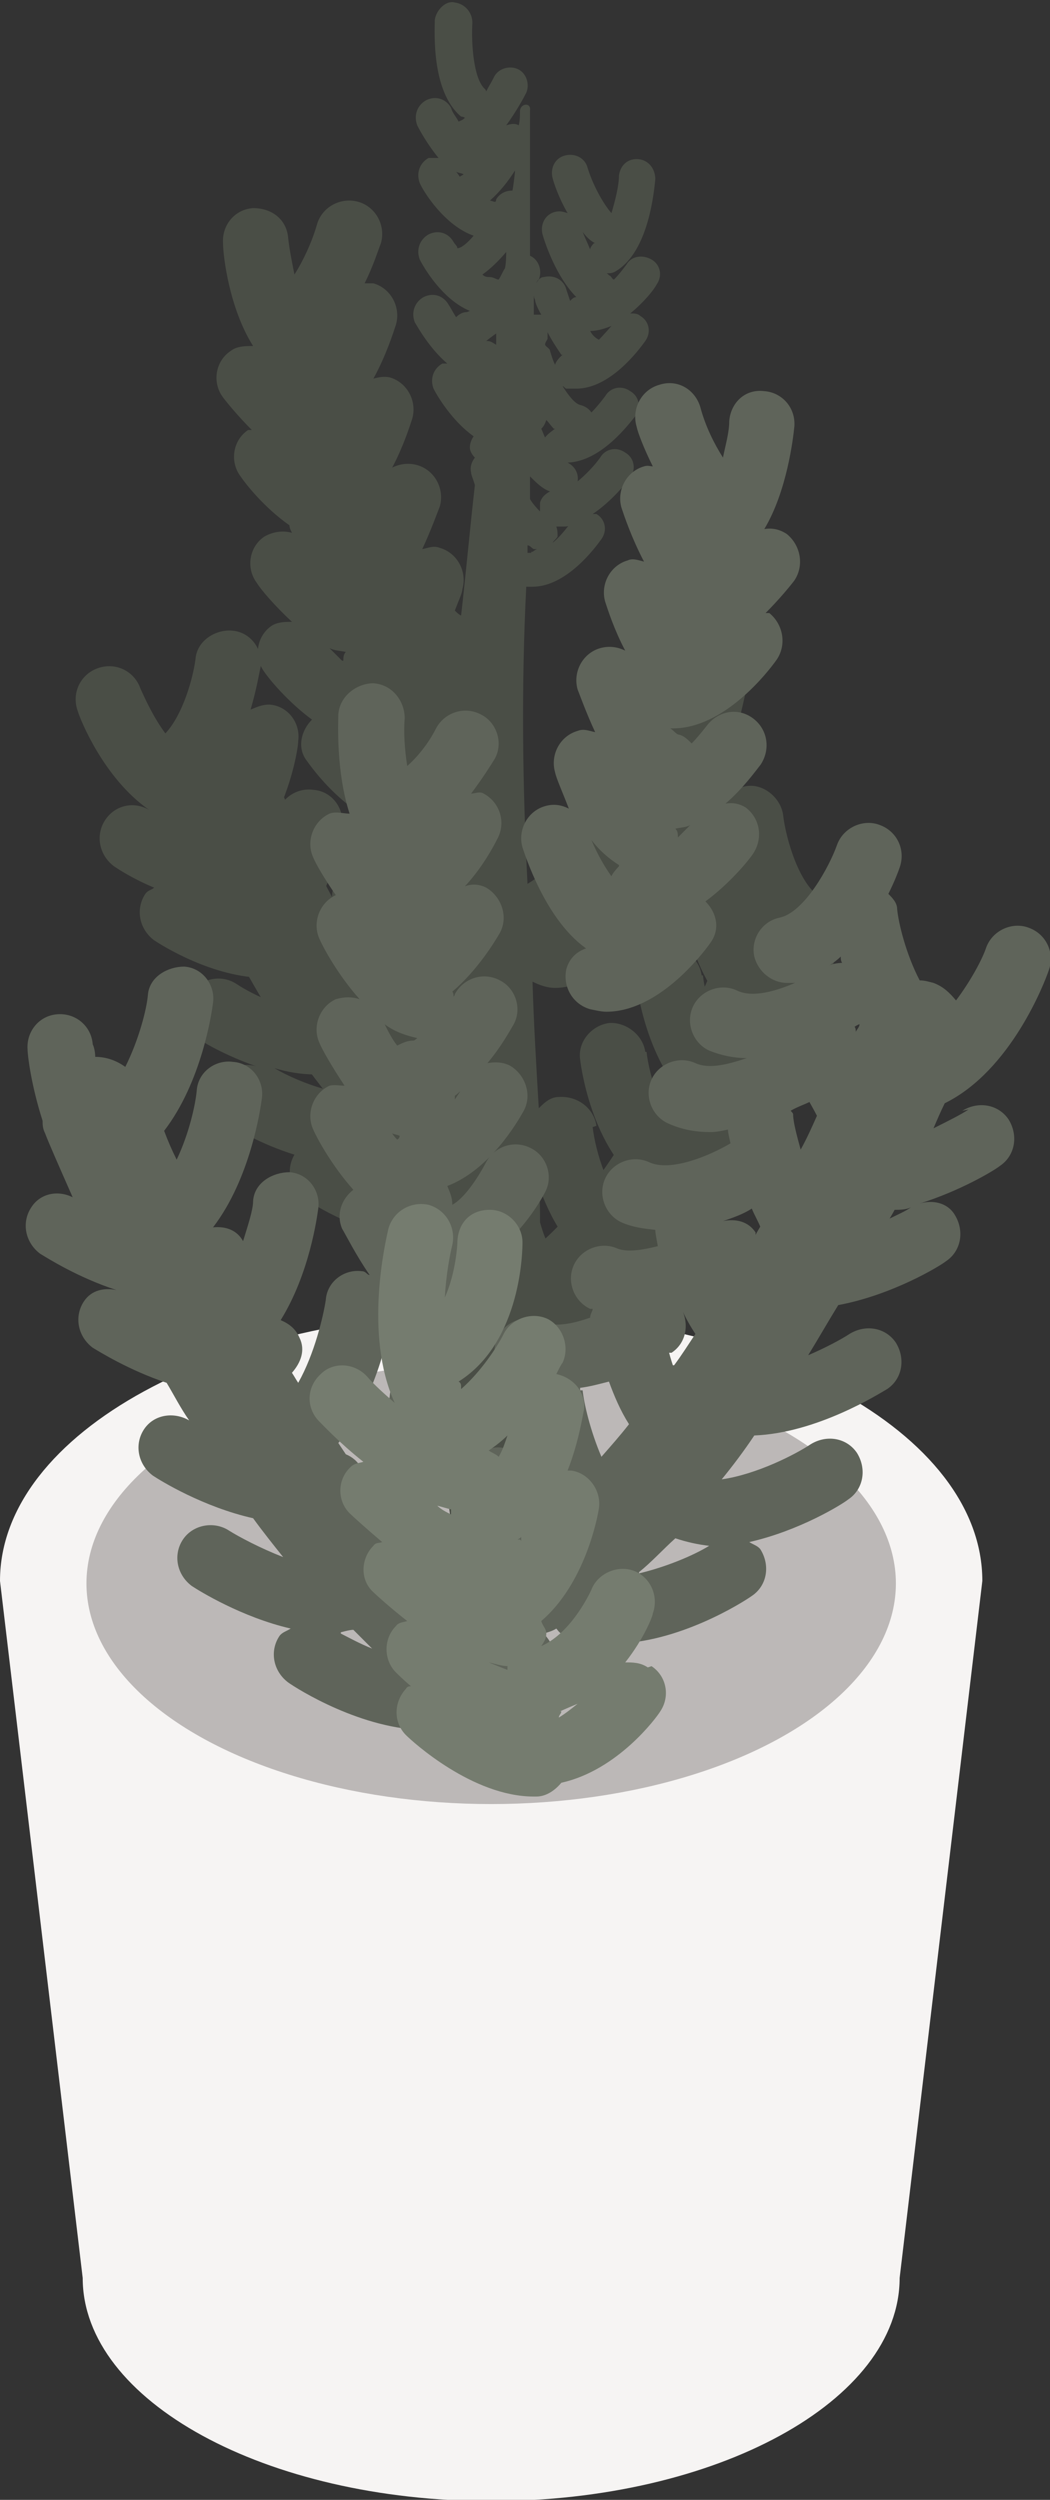<?xml version="1.0" encoding="UTF-8"?><svg id="uuid-0d52e880-6daa-4bff-a88a-31c4bb60fae4" xmlns="http://www.w3.org/2000/svg" viewBox="0 0 8.38 19.94"><rect x="0" y="0" width="8.38" height="19.94" fill="#333333" stroke="none"/><g id="uuid-54eeb1e8-aaf4-430d-83b4-94930e4a81ec"><g><path d="m3.92,10.47c-2.16,0-3.92.96-3.92,2.14l.66,5.56c0,.98,1.46,1.78,3.26,1.78s3.26-.8,3.26-1.78l.66-5.56c0-1.18-1.75-2.14-3.92-2.14Z" style="fill:#f6f4f3;"/><ellipse cx="3.92" cy="12.63" rx="3.23" ry="1.76" style="fill:#bcb8b7;"/><path d="m3.93,9.62s-.06,0-.08,0c-1.33-.26-2.36-2.79-2.55-3.3-.09-.23.03-.48.25-.57.23-.09.48.03.57.25.41,1.07,1.26,2.62,1.89,2.75.24.05.39.28.35.52-.04.21-.23.36-.43.36Z" style="fill:#4a4e46;"/><path d="m4.02,11c-.21,0-.39-.15-.43-.36-.05-.24.11-.47.35-.52.63-.12,1.49-1.68,1.89-2.75.09-.23.34-.34.57-.25.23.09.34.34.25.57-.19.51-1.22,3.04-2.55,3.3-.03,0-.06,0-.08,0Z" style="fill:#4a4e46;"/><g><path d="m6.57,7.17c-.19-.09-.3-.49-.32-.67-.02-.14-.16-.25-.29-.23-.14.02-.25.15-.23.29,0,.03.02.17.08.34-.05-.02-.1-.05-.15-.04-.14.02-.25.15-.23.29.01.09.12.85.63,1.09.04.02.07.02.11.02.1,0,.2-.06.24-.15.06-.13,0-.29-.13-.35-.13-.06-.21-.25-.27-.43.09.13.2.25.35.32.04.02.07.02.11.02.1,0,.2-.06.24-.15.06-.13,0-.29-.13-.35Z" style="fill:#4a4e46;"/><path d="m5.6,7.78c-.02-.14-.15-.24-.29-.23-.14.02-.25.15-.23.29.01.09.12.85.63,1.09.04.02.07.02.11.02.1,0,.2-.06.24-.15.06-.13,0-.29-.13-.35-.19-.09-.3-.49-.32-.67Z" style="fill:#4a4e46;"/><path d="m5.15,8.39c-.02-.14-.16-.24-.29-.23-.14.02-.25.15-.23.29.01.09.12.85.63,1.09.04.02.07.02.11.02.1,0,.2-.06.24-.15.06-.13,0-.29-.13-.35-.19-.09-.3-.49-.32-.67Z" style="fill:#4a4e46;"/><path d="m4.76,8.98c-.02-.14-.15-.24-.3-.23-.07,0-.12.05-.16.09-.02-.34-.04-.67-.05-1.01.06.03.12.05.18.05.08,0,.15-.02.22-.06,1.04-.62,1.33-2.41,1.36-2.62.03-.24-.13-.46-.37-.5-.24-.03-.46.13-.5.37-.06.41-.35,1.64-.93,1.98-.04-.79-.05-1.58-.01-2.37.02,0,.03,0,.05,0,.27,0,.5-.31.55-.38.05-.07.03-.16-.04-.2,0,0-.02,0-.03,0,.15-.1.27-.25.3-.29.05-.07.03-.16-.04-.2-.07-.05-.16-.03-.2.04-.05.07-.12.14-.18.19.01-.06-.02-.12-.08-.15.27-.01.49-.31.54-.37.05-.07.03-.16-.04-.2-.07-.05-.16-.03-.2.04-.03.04-.07.09-.11.13-.02-.03-.05-.05-.09-.06-.04-.01-.09-.07-.14-.15.01,0,.02.02.03.02.03,0,.06,0,.08,0,.27,0,.5-.31.55-.38.05-.07.03-.16-.04-.2-.02-.02-.05-.02-.08-.02.11-.09.19-.19.21-.23.05-.07.03-.16-.04-.2-.07-.04-.16-.03-.2.04-.03.04-.06.08-.1.12-.01,0-.02-.02-.03-.03-.01,0-.02-.02-.03-.02,0,0,0,0,0,0,.03,0,.05,0,.08-.02.26-.16.3-.64.31-.73,0-.08-.05-.15-.13-.16-.09-.01-.15.05-.16.13,0,.08-.03.2-.06.3-.07-.08-.15-.23-.19-.36-.02-.08-.1-.12-.18-.1-.08.02-.12.1-.1.18.01.04.05.16.12.28-.03-.01-.06-.02-.1-.01-.08.02-.12.1-.1.18.02.07.11.34.27.5-.02,0-.03.01-.05.03-.01-.03-.02-.06-.03-.09-.02-.08-.1-.12-.18-.1-.03,0-.05.03-.06.05,0,0,.01-.03.02-.03.03-.07,0-.16-.07-.19V.88c.01-.06-.07-.06-.08,0,0,.04,0,.08-.01.12,0,0,0,0,0,0-.03-.02-.07-.01-.1,0,.08-.11.14-.22.16-.26.03-.07,0-.16-.07-.19-.07-.03-.16,0-.19.07-.02.04-.04.07-.06.11,0,0,0-.01-.01-.02-.09-.08-.11-.36-.1-.53,0-.08-.06-.15-.14-.16-.07-.02-.15.06-.16.14,0,.09-.03.57.21.77,0,0,.02,0,.03.01-.02.02-.03.02-.05.03-.02-.04-.05-.07-.06-.11-.04-.07-.12-.1-.2-.06-.07.04-.1.12-.07.2.02.04.08.15.17.26-.03,0-.05,0-.08,0-.07.04-.1.12-.07.2.03.07.2.34.43.42-.05.06-.1.1-.13.1,0-.02-.02-.03-.03-.05-.04-.07-.12-.1-.2-.06-.07.04-.1.12-.07.2.03.06.18.32.4.41,0,0-.02.01-.03.01-.03,0-.06.02-.08.04-.02-.03-.04-.07-.06-.1-.04-.07-.12-.1-.2-.06-.07.04-.1.12-.07.2.03.05.12.21.26.33-.01,0-.02,0-.04,0-.07.04-.1.12-.07.2.03.06.15.26.32.38-.02.03-.03.06-.03.09,0,.03.02.06.04.08-.03.04-.04.08-.03.12,0,.02.02.06.03.1-.04.35-.07.69-.11,1.04-.02-.01-.03-.02-.05-.04.03-.08.06-.14.06-.17.04-.14-.04-.29-.18-.33-.05-.02-.09,0-.14.01.07-.15.12-.29.14-.34.04-.14-.04-.29-.18-.33-.07-.02-.14-.01-.2.02.09-.17.14-.33.16-.39.04-.14-.04-.29-.18-.33-.05-.01-.09,0-.13.01.1-.18.16-.37.18-.43.04-.14-.04-.29-.18-.33-.02,0-.04,0-.07,0,.07-.14.11-.27.13-.32.04-.14-.04-.29-.18-.33-.14-.04-.29.04-.33.18-.04.14-.11.29-.18.4-.02-.1-.04-.2-.05-.29-.01-.14-.12-.24-.28-.24-.15.01-.25.14-.24.28,0,.1.05.52.24.82-.06,0-.13,0-.18.04-.12.08-.15.25-.06.37.03.04.12.15.23.26,0,0-.02,0-.03,0-.12.08-.15.25-.06.37.04.06.19.25.39.39,0,.02.01.04.02.06-.07-.02-.15-.01-.22.03-.12.08-.15.25-.06.37.03.05.14.18.28.31-.05,0-.11,0-.16.03-.12.08-.15.25-.06.37.04.06.19.24.38.38-.09.09-.12.23-.04.33.07.1.41.55.83.55.04,0,.09,0,.13-.02.06-.01.1-.06.14-.1-.03.35-.06.7-.08,1.06-.04-.04-.08-.07-.14-.08-.15-.03-.28.08-.29.23-.01.09-.05.24-.11.39-.02-.03-.05-.05-.08-.07.25-.32.31-.77.32-.83.02-.14-.08-.28-.23-.29-.13,0-.28.08-.29.23,0,.06-.03.13-.05.21-.02-.04-.06-.06-.09-.08.16-.29.21-.62.22-.68.02-.14-.08-.28-.23-.29-.14-.02-.28.08-.29.23,0,.04-.02.1-.03.15-.02-.01-.03-.04-.05-.04.19-.31.25-.67.25-.73.02-.14-.08-.28-.23-.29-.06,0-.1.02-.15.04.05-.17.07-.3.08-.34.02-.14-.08-.28-.23-.29-.13-.01-.28.08-.29.23-.02.15-.1.44-.24.59-.09-.12-.16-.27-.2-.36-.05-.14-.2-.21-.34-.16-.14.05-.21.2-.16.34.02.07.21.54.57.79-.12-.07-.27-.04-.35.08-.08.12-.05.28.07.37.03.02.15.1.32.17-.02.02-.05.02-.07.05-.08.12-.05.28.07.37.06.04.47.3.89.3.1,0,.2-.02.3-.06-.03.04-.07.08-.11.1-.07.03-.11.09-.14.15-.11-.04-.22-.1-.28-.14-.12-.08-.28-.05-.37.07-.08.12-.05.28.07.37.04.03.25.15.5.23-.12-.05-.26-.03-.33.08-.08.12-.05.28.07.37.04.03.26.16.52.24-.07.12-.04.27.08.35.06.04.47.31.89.31.03,0,.07-.02.1-.02.04,1.53.21,3.01.64,4.36.24-1.19.29-2.38.27-3.57,0,0,.01,0,.02.01.04.02.07.02.11.02.1,0,.2-.06.24-.15.06-.13,0-.29-.13-.35-.12-.06-.21-.24-.26-.42,0-.1,0-.19-.01-.29.09.25.24.55.53.68.04.02.07.02.11.02.1,0,.2-.06.24-.15.06-.13,0-.29-.13-.35-.19-.09-.3-.49-.32-.67Zm.12-6.38s-.07.08-.1.11c-.02-.01-.05-.03-.07-.07,0,0,0,0,0,0,.06,0,.12-.02.17-.04Zm-.14-.66s-.03.03-.03.05c-.02-.05-.04-.09-.06-.14.03.04.06.07.1.09Zm-1.07-.53s-.02-.03-.03-.04c.02.01.04.01.06.02-.01.01-.02.01-.03.02Zm-.94,3.86s-.07-.07-.1-.1c.04.02.08.02.13.03-.02.02-.02.05-.02.07Zm.34,3.93s0,.04,0,.06c0,0,0,0,0,0-.04-.01-.07-.03-.11-.05.03,0,.07,0,.1-.02Zm.81-6.48s.05-.04.08-.06c0,.03,0,.06,0,.09-.02-.01-.04-.03-.07-.03Zm.55.7s-.06.04-.08.07c-.01-.02-.02-.05-.03-.07.02-.02.03-.04.04-.07.02.02.04.05.06.07Zm-.19.99s-.02,0-.03,0c0-.02,0-.04,0-.06.02,0,.03.02.05.03.01,0,.02,0,.03,0-.02,0-.04.03-.05.02Zm.07-.33s-.06-.06-.08-.1v-.18c.05.05.1.1.16.12-.04.02-.07.05-.08.09,0,.02,0,.04,0,.06Zm.23.11c-.04.05-.08.1-.13.14.01-.02.03-.03.04-.05,0-.03,0-.05-.01-.08.02,0,.04,0,.06,0,.02,0,.03,0,.05-.01Zm-.05-1.36s-.05.04-.06.08c-.02-.04-.03-.08-.04-.11,0-.02-.03-.03-.04-.05,0-.02.02-.04.02-.05,0-.02,0-.03,0-.05.03.06.07.12.11.18Zm-.22-.52s-.02.05,0,.08c0,.02.02.07.05.12,0,0,0,0,0,0-.02,0-.04,0-.06,0v-.15s.02-.03.03-.05Zm-.16-.94s-.01.1-.02.15c-.05,0-.1.02-.13.07,0,0,0,.02-.01.02-.01,0-.03-.01-.04-.01.08-.07.15-.16.2-.24Zm-.2-.24s0,.02-.01.03c0,0,0,0,0,0,0,0,.02-.02.02-.02Zm.13.89s0,.08-.01.12c-.02.03-.03.06-.05.09-.02,0-.04-.02-.07-.02-.02,0-.04,0-.06-.02.07-.05.13-.11.19-.18Zm-.64,4.12c.08-.04.15-.1.21-.17,0,.1-.01.2-.02.3-.04-.07-.11-.12-.19-.13Zm.08,2.09c0,.09,0,.18,0,.28-.05.16-.13.31-.23.38,0-.01,0-.03,0-.04-.02-.04-.06-.06-.09-.09.16-.15.26-.35.33-.53Zm-1.58-1.02s-.02,0-.03-.01c.02,0,.04-.01.06-.01-.01,0-.02.02-.03.03,0,0,0,0,0,0Zm-.12-.99s0-.03-.02-.05c.02-.03.04-.05.06-.08-.01.04-.03.09-.04.13Zm-.29.36s0,0,0,0c-.03-.01-.06-.02-.09-.04.03.01.06.03.09.03Zm1.03,1.99s.05-.01.08-.02c-.01.04,0,.09,0,.14-.15-.04-.31-.11-.41-.17.1.03.21.05.32.05Z" style="fill:#4a4e46;"/></g><path d="m3.99,10.58c-.11,0-.22-.04-.31-.13-.93-.93-.93-2.8-.93-2.88,0-.24.2-.44.44-.44h0c.24,0,.44.2.44.44,0,.44.12,1.7.68,2.26.17.17.17.45,0,.62-.09.09-.2.13-.31.13Z" style="fill:#4a4e46;"/><g><path d="m7.73,8.85c-.06.04-.16.09-.28.15.03-.07.06-.14.09-.2.53-.26.8-.97.83-1.06.05-.14-.02-.29-.16-.34-.13-.05-.29.02-.34.16-.03.09-.12.26-.24.42-.05-.06-.1-.11-.18-.14-.04-.01-.07-.02-.11-.02-.11-.21-.17-.46-.18-.57,0-.05-.04-.09-.07-.12.05-.1.08-.18.09-.21.05-.14-.02-.29-.16-.34-.13-.05-.29.02-.34.16-.06.17-.26.54-.46.58-.14.03-.23.17-.2.31.03.12.14.21.26.21.02,0,.04,0,.05,0,.04,0,.07-.02.1-.04-.18.09-.41.17-.55.1-.13-.06-.29,0-.35.13-.06.13,0,.29.13.35.1.04.2.06.3.06-.15.05-.3.09-.41.04-.13-.06-.29,0-.35.13-.06.13,0,.29.13.35.11.05.22.07.34.07.05,0,.09-.01.14-.02,0,.03.01.06.02.11-.17.1-.48.23-.65.15-.13-.06-.29,0-.35.13-.06.13,0,.29.13.35.09.04.18.05.27.06,0,.03.01.07.02.13-.12.03-.24.05-.32.02-.13-.06-.29,0-.35.13-.06.13,0,.29.13.35,0,0,.02,0,.02,0,0,.02-.02.04-.02.07,0,0,0,0,0,0-.14.05-.29.08-.39.03-.13-.06-.29,0-.35.13-.06.13,0,.29.13.35,0,0,.02,0,.02,0-.02.04-.04.08-.03.12,0,.07.07.48.27.84-.05.04-.1.06-.15.09.03-.12.04-.21.04-.23.02-.14-.08-.28-.23-.29-.14-.03-.28.08-.29.23-.02.16-.1.44-.22.66-.09-.08-.17-.14-.26-.23.29-.39.37-.93.38-1.01.02-.14-.08-.28-.23-.29-.15-.02-.28.08-.29.23-.02.13-.09.41-.21.64,0,0-.01-.02-.02-.02,0-.02,0-.03,0-.05-.02-.05-.07-.09-.12-.11-.02-.03-.04-.06-.06-.09.33-.39.42-.97.43-1.06,0-.04-.02-.07-.03-.1.13.13.28.25.45.27,0,0,.02,0,.03,0,.13,0,.25-.1.26-.23.01-.12-.07-.22-.18-.26.38-.09.64-.52.69-.62.07-.13.01-.29-.11-.35-.13-.07-.29-.02-.36.11-.08.15-.18.29-.27.34,0,0,0,0,0,0,0-.06-.02-.1-.04-.15.34-.13.56-.51.61-.6.07-.13.01-.29-.11-.36-.06-.03-.12-.03-.18-.02.11-.13.18-.26.21-.31.07-.13.01-.29-.11-.35-.13-.07-.29-.02-.36.11,0,0,0,.01-.01.02,0-.01,0-.03-.01-.04.2-.17.34-.4.38-.47.07-.13.01-.29-.11-.36-.06-.03-.12-.03-.17-.01.14-.15.23-.32.26-.38.07-.13.02-.29-.11-.36-.03-.02-.07,0-.1,0,.09-.12.16-.23.19-.28.07-.13.01-.29-.11-.35-.13-.07-.29-.02-.36.11-.06.12-.15.23-.23.3-.02-.13-.03-.27-.02-.38,0-.14-.1-.27-.25-.28-.13,0-.27.1-.28.25,0,.06-.02.45.09.79-.05,0-.11-.02-.16,0-.13.06-.19.22-.13.35.02.05.09.17.18.3,0,0,0,0,0,0-.13.06-.19.22-.13.35.03.07.15.29.32.48-.06-.02-.12-.02-.19,0-.13.06-.19.22-.13.35.02.05.1.19.2.34-.04,0-.08-.01-.12,0-.13.06-.19.22-.13.35.03.07.15.29.32.48-.09.07-.14.19-.09.31.03.05.11.21.22.37-.02,0-.03-.03-.06-.03-.14-.02-.28.08-.29.23-.02.13-.09.43-.22.66-.02-.03-.03-.05-.05-.08.07-.08.11-.18.06-.28-.03-.07-.08-.11-.15-.14.23-.37.29-.82.3-.89.02-.14-.08-.28-.23-.29-.13,0-.28.08-.29.23,0,.07-.04.19-.08.32-.05-.09-.14-.12-.24-.11.3-.39.38-.95.39-1.03.02-.14-.08-.28-.23-.29-.14-.02-.28.08-.29.23-.01.11-.06.34-.16.55-.04-.08-.07-.15-.1-.23.3-.39.38-.94.39-1.02.02-.14-.08-.28-.23-.29-.13,0-.28.08-.29.23-.01.11-.07.35-.18.57-.07-.05-.15-.08-.24-.08,0-.04-.01-.08-.02-.1-.01-.14-.13-.25-.28-.24-.15.01-.25.14-.24.28,0,.05.03.29.12.57,0,.03,0,.06.02.1.03.08.11.26.22.51-.12-.06-.26-.03-.33.08-.08.12-.05.28.07.37.05.03.3.19.61.29,0,0,0,0,0,0-.1-.02-.2,0-.26.09-.08.12-.05.28.07.37.05.03.29.18.59.28.06.1.11.2.18.3-.12-.07-.28-.05-.36.07-.08.12-.05.28.07.37.06.04.4.25.8.34.08.11.16.21.24.31-.18-.07-.35-.16-.43-.21-.12-.08-.29-.05-.37.07-.08.12-.05.28.07.37.06.04.4.25.79.34-.03.02-.07.03-.09.06-.08.12-.05.28.07.37.07.05.59.38,1.11.38.14,0,.28-.02.41-.08,0,0,0,0,0,0,.02,0,.04.02.07.03.04.01.09.02.13.02.19,0,.36-.12.42-.31.05-.16,0-.32-.1-.43.03-.01.07-.02.1-.04.01.01.02.03.04.04.13.06.27.08.41.08.52,0,1.04-.33,1.11-.38.12-.08.15-.24.07-.37-.02-.03-.06-.04-.09-.06.4-.09.74-.3.79-.34.12-.08.15-.24.07-.37-.08-.12-.24-.15-.37-.07-.12.08-.43.24-.71.28.09-.11.18-.23.26-.35.5-.02.99-.33,1.06-.37.12-.08.15-.24.07-.37-.08-.12-.24-.15-.37-.07-.06.04-.19.11-.33.17.08-.13.16-.27.24-.4.43-.08.81-.31.86-.35.12-.08.15-.24.07-.37-.06-.1-.18-.12-.28-.09.32-.1.59-.26.64-.3.12-.08.15-.24.07-.37-.08-.12-.24-.15-.37-.07Zm-4.04-.17s-.04.06-.06.09c0-.01,0-.02,0-.03.02-.01.04-.04.07-.05Zm-.52.41s-.03-.03-.04-.05c.02.01.04.01.06.02,0,0,0,.02-.02.03Zm.16-.81s-.02.02-.03.02c-.05,0-.09.02-.13.04-.04-.05-.07-.11-.1-.17.08.06.17.09.26.11Zm2.04,2.61s-.02-.06-.03-.1c0,0,.01,0,.02,0,.12-.08.14-.23.08-.35,0,0,0,0,0,0,.03.07.07.14.11.2-.06.09-.11.17-.17.25Zm1.36-3.21s-.07,0-.11.02c.03-.02.06-.04.09-.07,0,.02,0,.03.01.05Zm.09.51s.03-.02.04-.02c0,.02-.02.04-.03.06,0-.01,0-.03-.01-.04Zm-.36.6s.04.07.06.11c-.04.09-.08.18-.13.27-.03-.11-.06-.22-.06-.28,0-.01-.01-.02-.02-.03.05-.03.11-.05.15-.07Zm-.39.99s-.03.05-.04.07c0,0,0-.01,0-.02-.06-.09-.16-.11-.26-.09,0,0,0,0,0,0,.09-.03.17-.06.23-.1.02.05.05.1.07.15Zm-1.44,1.31s0-.01,0-.02c.08-.01.15-.03.23-.05.04.11.09.23.16.34-.07.09-.15.18-.22.26-.09-.21-.14-.43-.15-.53Zm-1.91,1.93s.07-.02.1-.02c.05.05.1.1.15.15-.1-.04-.19-.09-.25-.12Zm2.38-.48c.1-.08.19-.18.29-.27.09.03.18.05.27.06-.13.08-.35.17-.56.22Zm2-2.82s.03-.05.04-.07c.04,0,.09,0,.13-.02-.04.03-.11.06-.17.09Z" style="fill:#5f645a;"/><path d="m4.75,7.55c-.11.01-.2.07-.23.18-.03.14.05.28.19.32.05.01.09.02.13.02.41,0,.76-.45.83-.55.08-.11.05-.24-.04-.33.19-.14.34-.32.38-.38.08-.12.06-.28-.06-.37-.05-.03-.1-.04-.16-.03.14-.12.24-.26.28-.31.08-.12.06-.28-.06-.37-.12-.09-.28-.06-.37.06-.04.05-.08.1-.12.14-.03-.03-.06-.06-.1-.07-.02,0-.04-.03-.07-.05,0,0,.01,0,.02,0,.41,0,.76-.45.83-.55.08-.12.05-.28-.06-.37,0,0-.02,0-.03,0,.11-.11.2-.22.23-.26.08-.12.05-.28-.06-.37-.06-.04-.12-.05-.18-.04.18-.3.23-.72.24-.82.01-.15-.1-.27-.24-.28-.16-.02-.27.1-.28.24,0,.09-.03.19-.05.29-.07-.11-.14-.25-.18-.4-.04-.14-.18-.23-.33-.18-.14.04-.22.19-.18.33.01.05.06.18.13.32-.02,0-.04-.01-.07,0-.14.04-.22.19-.18.33.02.06.08.24.18.43-.04-.01-.09-.03-.13-.01-.14.04-.22.19-.18.33.02.06.07.22.16.39-.06-.03-.13-.04-.2-.02-.14.04-.22.19-.18.33.02.05.07.19.14.34-.05-.01-.09-.03-.14-.01-.14.04-.22.19-.18.33.01.05.06.16.11.29-.06-.03-.12-.04-.19-.02-.14.04-.22.19-.18.33.04.12.23.68.6.86Zm.76-.97s-.07.07-.1.1c0-.03,0-.05-.02-.07.04-.01.09-.01.12-.03Zm-.57.33s-.05.05-.06.08c-.05-.07-.11-.17-.16-.29.06.08.14.15.22.2Z" style="fill:#5f645a;"/></g><path d="m5.17,13.3c-.06-.04-.12-.04-.18-.04.15-.19.22-.37.22-.39.05-.14-.02-.29-.15-.34-.13-.05-.29.02-.34.15,0,0-.15.34-.4.45.02-.03.04-.06.04-.1,0-.04-.03-.06-.04-.1.35-.3.45-.83.46-.9.02-.14-.08-.28-.22-.3-.01,0-.02,0-.03,0,.09-.23.12-.44.13-.48.02-.14-.08-.26-.22-.29.02-.04.04-.08.05-.09.06-.13,0-.29-.12-.35-.13-.06-.29,0-.35.12-.05.1-.18.3-.34.44,0,0,0-.02,0-.02,0-.01,0-.03-.02-.04.51-.32.51-1.07.51-1.11,0-.14-.12-.26-.26-.26-.17,0-.26.12-.26.27,0,0-.01.23-.1.43.01-.18.04-.34.06-.42.03-.14-.05-.28-.19-.32-.14-.03-.28.05-.32.19-.02.09-.2.84.05,1.39-.08-.07-.16-.14-.22-.21-.1-.11-.27-.12-.37-.02-.11.1-.12.26-.02.37.03.03.17.18.36.33-.03.01-.07.01-.1.04-.11.1-.11.27-.01.37.02.02.13.12.26.23-.02.01-.05,0-.07.03-.1.1-.11.27,0,.37.02.02.13.12.27.23-.03.01-.07.01-.09.04-.1.1-.1.27,0,.37.01.01.06.06.12.11-.01,0-.03,0-.04.02-.1.11-.1.27,0,.37.05.05.53.49,1.02.49h.02c.08,0,.15-.05.2-.11.45-.1.76-.52.79-.57.08-.12.05-.28-.07-.36Zm-1.02-1.02s-.01,0-.02,0c0,0,.02-.01.03-.02,0,0,0,.02,0,.03Zm.32,1.37s.09-.04.14-.06c-.05.04-.1.08-.15.11,0-.02.02-.03.02-.05Zm-.42-2.2c-.02.06-.04.12-.07.17-.02-.02-.05-.03-.08-.05.06-.04.11-.08.16-.13Zm-.45.59s0,.03,0,.04c-.04-.02-.08-.04-.11-.07.04.01.07.02.11.03Zm.45,1.25s0,.02,0,.03c-.05-.02-.1-.04-.15-.06.05.01.1.03.16.03Z" style="fill:#757c6f;"/></g></g></svg>